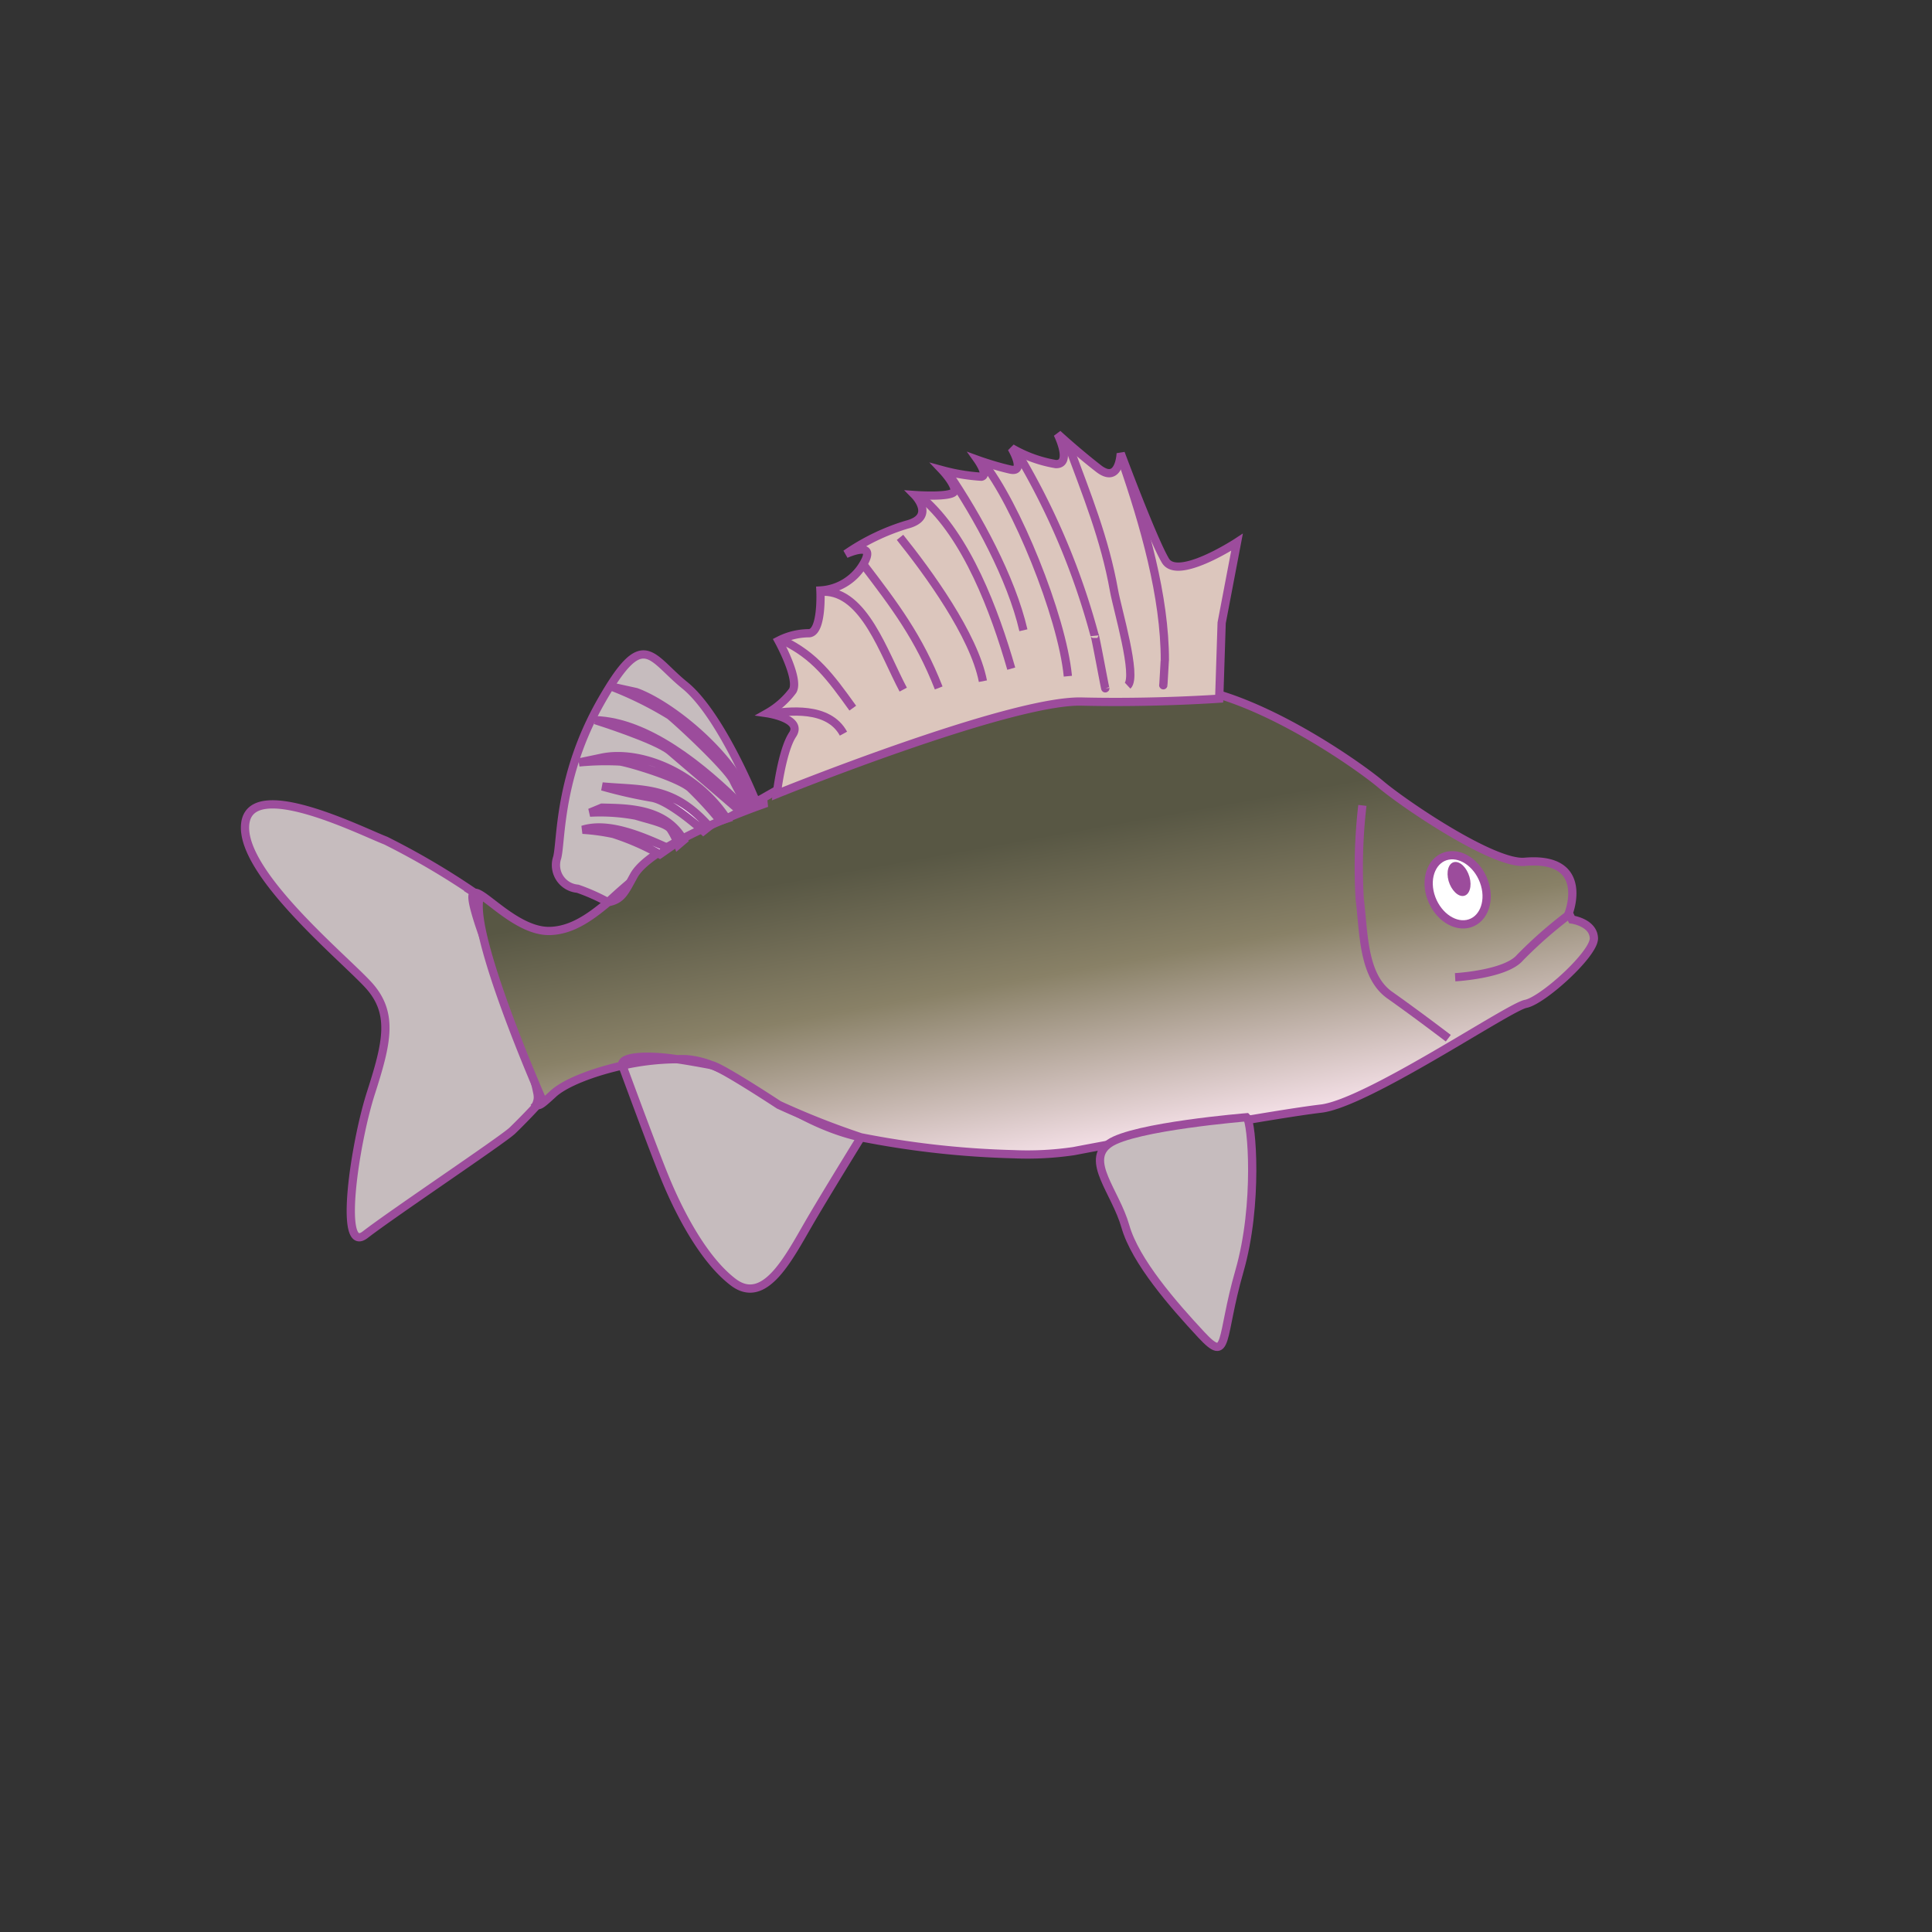 <svg id="word" xmlns="http://www.w3.org/2000/svg" xmlns:xlink="http://www.w3.org/1999/xlink" viewBox="0 0 160 160"><rect x="0" y="0" width="160" height="160" fill="#333333" stroke="none"/><defs><style>.cls-1{fill:none;}.cls-1,.cls-2,.cls-3,.cls-4,.cls-5{stroke:#9c4c9c;stroke-width:0.683px;}.cls-2{fill:#c6bcbe;}.cls-3{fill:url(#linear-gradient);}.cls-4{fill:#fff;}.cls-5{fill:#dcc6bd;}.cls-6{fill:#9c4c9c;}</style><linearGradient id="linear-gradient" x1="-2622.763" y1="1467.08" x2="-2646.318" y2="1453.954" gradientTransform="matrix(0.632, 0.775, -0.775, 0.632, 2883.416, 1201.61)" gradientUnits="userSpaceOnUse"><stop offset="0" stop-color="#fae5ee"/><stop offset="0.576" stop-color="#898167"/><stop offset="1" stop-color="#585744"/></linearGradient></defs><path class="cls-1" d="M56.867,87.717c-.26-.011-.536-.008-.8,0,.931.136,1.9.312,2.868.493A7.331,7.331,0,0,0,56.867,87.717Z"/><path class="cls-2" d="M62.66,66.393l-.233-.417S59.612,59.1,56.71,56.751,53.3,51.882,49.766,58.1,46.5,69.64,46.145,71.015A1.962,1.962,0,0,0,47.839,73.6a16.476,16.476,0,0,1,2.515,1.117,40.414,40.414,0,0,1,5.3-4.23C57.438,69.427,59.943,67.933,62.66,66.393Z"/><path class="cls-2" d="M58.932,88.21c-.964-.181-1.937-.357-2.868-.493a21.4,21.4,0,0,0-4.52.524c.841,2.281,2.711,7.331,3.514,9.275,1.047,2.569,3.077,6.69,5.657,8.661s4.551-1.9,6.258-4.848C68.046,99.478,70,96.293,71.3,94.185c-.024,0-.051-.008-.07-.008C66,93,62.369,89.494,58.932,88.21Z"/><path class="cls-2" d="M39.291,75.253c-.235-.918-.209-1.274.015-1.311a62.94,62.94,0,0,0-7.355-4.323c-2.024-.777-11.2-5.4-11.644-1.389S28.324,79.2,30.484,81.54s1.576,4.792.232,8.98S27.993,104,30.25,102.249s11.433-7.887,12.184-8.621c.505-.485,1.516-1.51,2.066-2.128-.184-.136.156-.246,0-1C43.308,84.732,40.3,79.129,39.291,75.253Z"/><path class="cls-3" d="M132,77.691c-.057-1.3-1.821-1.539-1.821-1.539l-.26-.535s1.835-4.721-3.654-4.246c-2.586.232-9.959-4.763-11.919-6.42-1.614-1.364-8.6-6.35-14.611-7.757a12,12,0,0,0-3.629-.352c-6.434.517-17.8,1.984-23.367,4.374a104.126,104.126,0,0,0-9.491,4.847c-.2.111-.393.224-.588.33l.84.107s-9.456,3.229-11,6c-.774,1.4-1,2-2.147,2.22-1.542,1.3-3.048,2.328-4.8,2.379-2.735.082-5.517-3.3-6.244-3.158.273.171.437.28.437.28-.965,2.958,5.116,16.763,5.116,16.763s-.179.2-.43.486c.221.173.49-.072,1.372-.879.942-.88,3.206-1.787,5.743-2.35-.257-.707,1.81-.936,4.52-.524.267-.008.543-.011.8,0a7.331,7.331,0,0,1,2.065.493c.829.167,5.568,3.29,5.568,3.29a66.41,66.41,0,0,0,6.8,2.686,74.909,74.909,0,0,0,12.638,1.4,26.372,26.372,0,0,0,4.98-.254c3.52-.68,16.677-3.08,20.479-3.521s15.535-8.392,16.944-8.673C127.746,82.88,132.046,78.994,132,77.691Z"/><path class="cls-4" d="M61.635,66.93c-3.477-3.5-8.016-7.144-12.324-7.289,0,0,5.017,1.578,6.171,2.547S61.1,67,61.1,67Z"/><path class="cls-4" d="M60.185,67.8c-2.518-3.874-7.252-5.737-10.41-5.04l-1.819.382a22.745,22.745,0,0,1,3.4-.076c.915.149,4.809,1.328,5.8,2.187a30.467,30.467,0,0,1,2.495,2.725Z"/><path class="cls-4" d="M49.879,65.13c3.34.309,5.834-.095,8.85,3.314l-.481.377s-2.792-2.549-4.312-2.766A38.825,38.825,0,0,1,49.879,65.13Z"/><path class="cls-4" d="M56.61,69.584c-1.494-2.729-4.822-2.644-6.759-2.7l-1,.416a16,16,0,0,1,3.81.249c1.166.354,2.519.634,2.865,1.114a5.742,5.742,0,0,1,.636,1.3Z"/><path class="cls-4" d="M48.251,68.718c2.136-.669,4.9.526,7.116,1.533l-.721.5a20.776,20.776,0,0,0-3.854-1.687A17.293,17.293,0,0,0,48.251,68.718Z"/><path class="cls-4" d="M62.233,66.594c-1.459-4.052-6.668-8.238-9.555-9.281l-2.01-.443a29.7,29.7,0,0,1,4.8,2.379c1.067.887,4.816,4.411,5.279,5.418.482,1,1.189,2.1,1.189,2.1Z"/><path class="cls-5" d="M101.172,51.585l1.273-6.679s-4.908,3.218-5.926,1.53-3.706-8.893-3.706-8.893-.1,2.639-1.87,1.233c-1.788-1.393-3.358-2.84-3.358-2.84s1.253,2.519-.141,2.5a10.765,10.765,0,0,1-3.67-1.327s1.242,2.087-.125,1.774-2.676-.79-2.676-.79.9,1.274.3,1.386a16.156,16.156,0,0,1-3.231-.536s1.052,1.113,1.011,1.7-3.3.355-3.3.355,1.8,1.827-.673,2.455a18.092,18.092,0,0,0-5.038,2.434s2.723-1.261,1.421.886A4.4,4.4,0,0,1,67.943,48.9s.184,3.6-1,3.542a5.527,5.527,0,0,0-2.47.62s1.743,3.158,1.177,4.138a6.833,6.833,0,0,1-2.118,1.866s2.992.438,2.105,1.777-1.308,4.911-1.308,4.911,19.259-7.8,25.25-7.654,11.39-.239,11.39-.239Z"/><path class="cls-2" d="M103.249,92.526c.423.357.991,7.2-.608,12.75s-.862,7.727-3.16,5.258-5.457-6.072-6.281-8.966-3.366-5.462-1.334-6.872S103.249,92.526,103.249,92.526Z"/><path class="cls-1" d="M112.827,66.7a44.671,44.671,0,0,0-.221,7.755c.348,2.7.226,6.358,2.488,7.955s4.847,3.57,4.847,3.57"/><path class="cls-1" d="M130.044,75.663a36.159,36.159,0,0,0-4.162,3.641c-1.19,1.4-5.373,1.626-5.373,1.626"/><path class="cls-4" d="M118.456,74.125c.45,1.559,1.82,2.635,3.065,2.394s1.905-1.707,1.456-3.266-1.819-2.634-3.064-2.394S118.007,72.566,118.456,74.125Z"/><path class="cls-6" d="M119.967,72.964c.227.762.787,1.323,1.261,1.229s.689-.8.468-1.57-.782-1.32-1.261-1.229S119.751,72.185,119.967,72.964Z"/><path class="cls-1" d="M92.939,38.175c1.815,5.237,3.542,11.251,3.529,16.527.009-.48-.136,2.5-.132,2.019"/><path class="cls-1" d="M88.478,36.856c1.528,4.136,3.017,7.76,3.781,12.059.262,1.5,1.946,7.106,1.125,7.868"/><path class="cls-1" d="M84.264,37.521A59.353,59.353,0,0,1,90.644,52.6c.014-.264.913,4.673.892,4.4"/><path class="cls-1" d="M81.41,38.3c2.66,3.27,6.531,12.635,7.026,17.7"/><path class="cls-1" d="M78.543,39.213c2.389,3.526,5.206,8.634,6.211,12.982"/><path class="cls-1" d="M83.748,55.375c-1.38-4.8-3.687-10.948-7.321-14.084"/><path class="cls-1" d="M81.4,56.412c-.737-3.807-4.541-9.014-6.865-11.91"/><path class="cls-1" d="M68.231,49c3.344.013,4.963,5.094,6.571,8.112"/><path class="cls-1" d="M71.515,46.763c2.561,3.354,4.578,6.009,6.224,10.211"/><path class="cls-1" d="M64.885,53.058c2.584,1.263,3.833,2.931,5.738,5.587"/><path class="cls-1" d="M63.7,59.107c1.573-.209,4.891-.662,6.152,1.651"/></svg>
